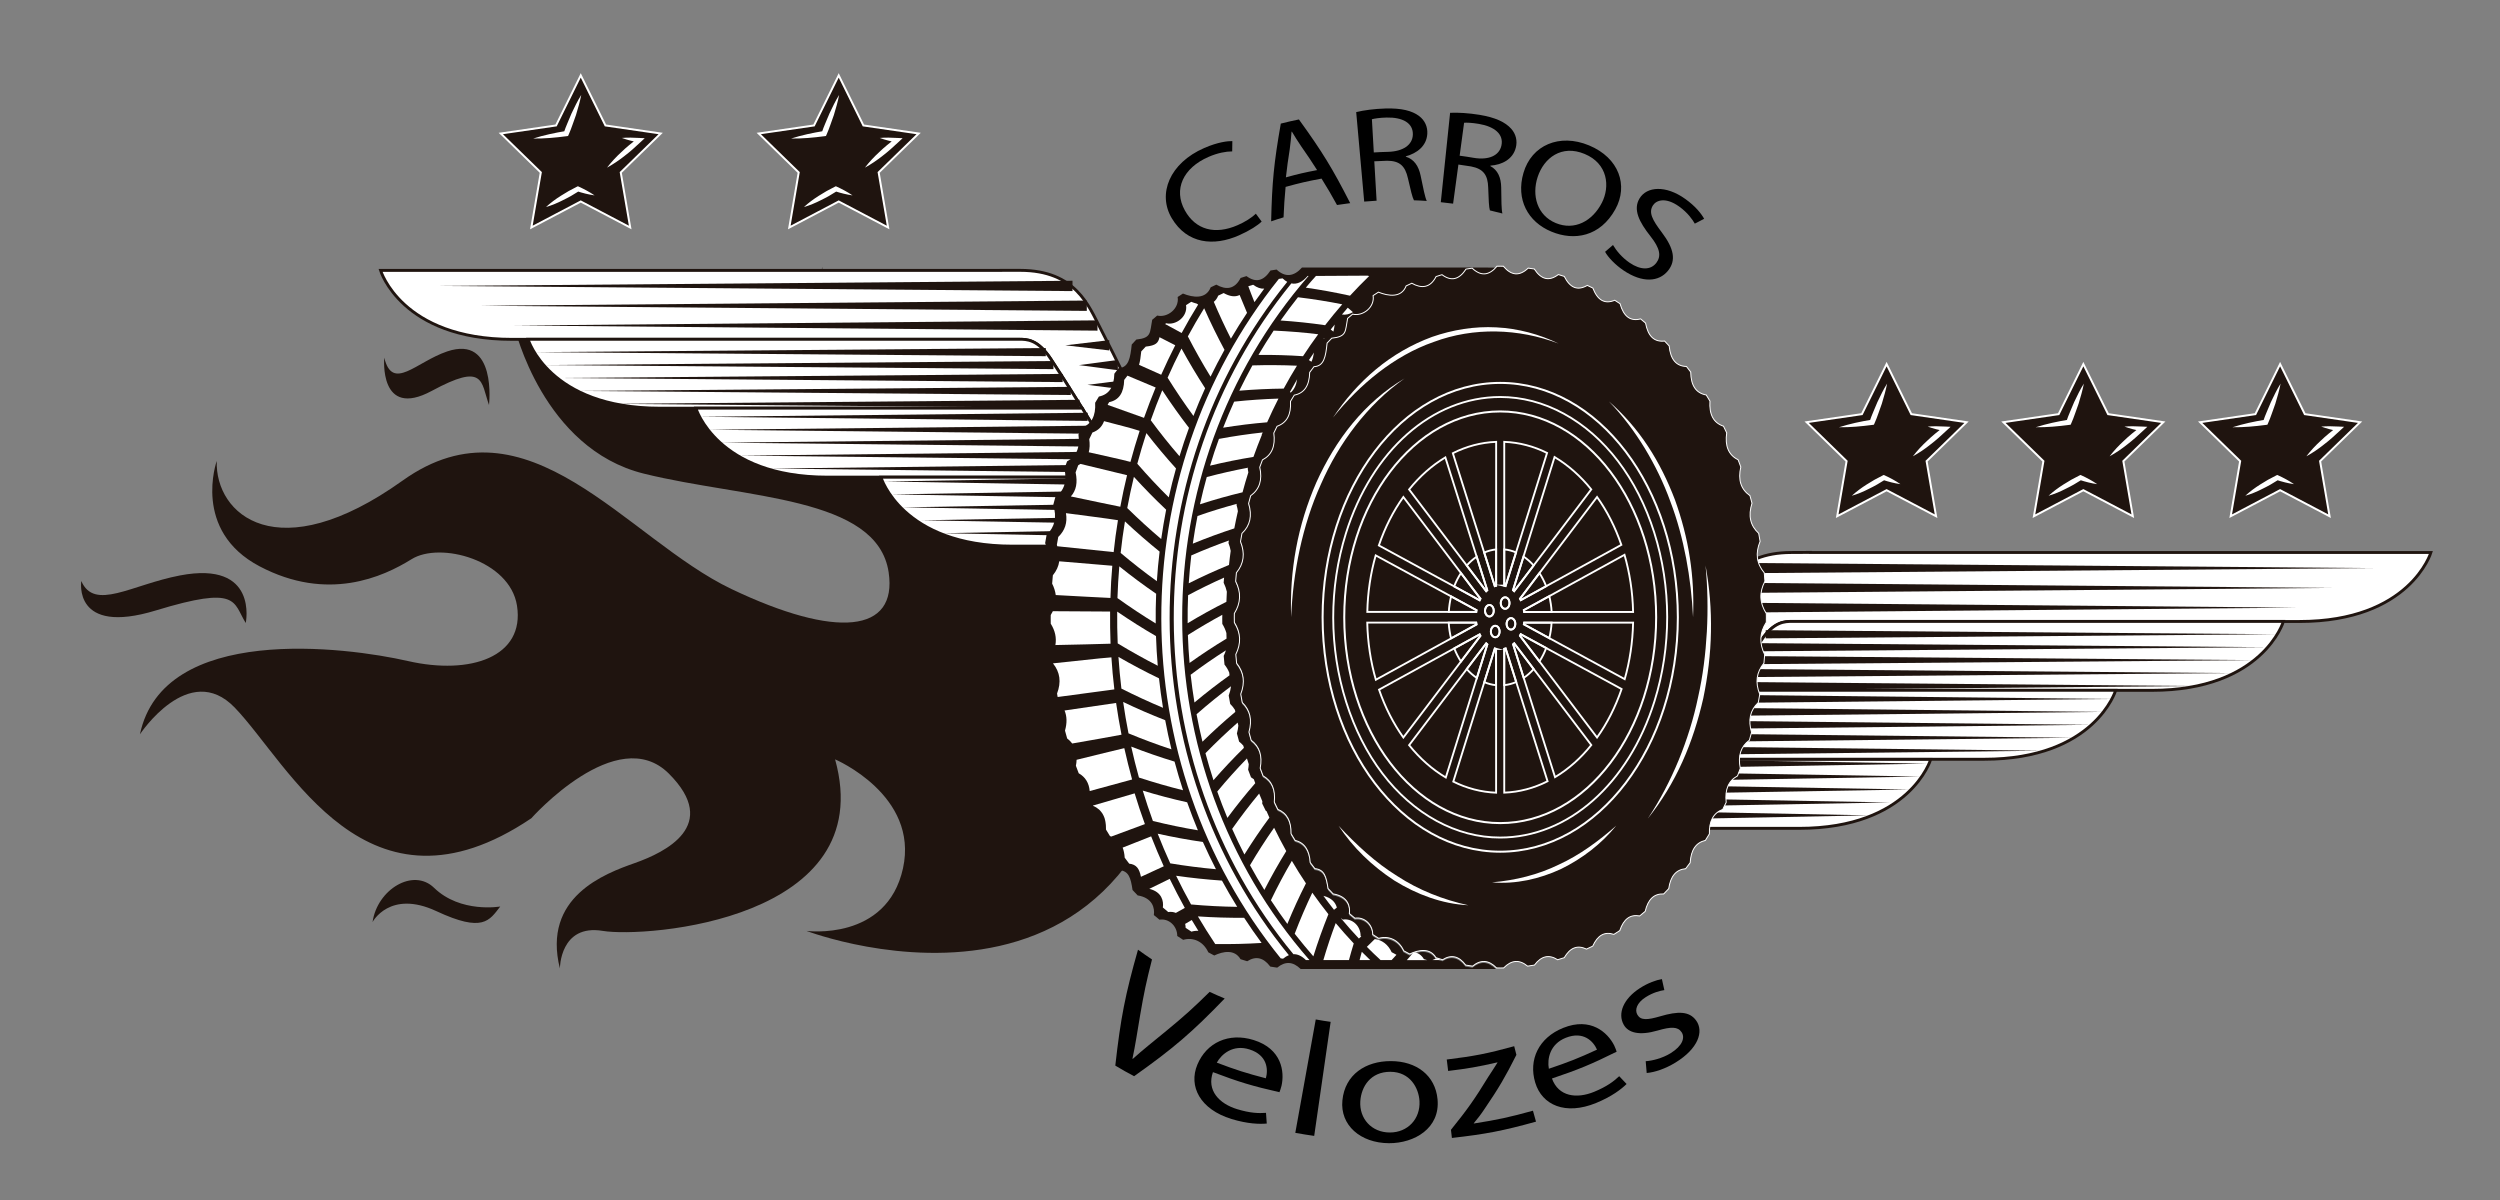 <?xml version="1.0" encoding="utf-8"?>
<!-- Generator: Adobe Illustrator 24.0.1, SVG Export Plug-In . SVG Version: 6.00 Build 0)  -->
<svg version="1.1" id="Camada_1" xmlns="http://www.w3.org/2000/svg" xmlns:xlink="http://www.w3.org/1999/xlink" x="0px" y="0px"
	 viewBox="0 0 500 240" style="enable-background:new 0 0 500 240;" xml:space="preserve">
<rect x="0" y="0" width="500" height="240" fill="#808080" stroke="none"/>
<style type="text/css">
	.st0{fill:#1F140F;}
	.st1{fill:#FFFFFF;stroke:#1F140F;stroke-width:0.584;stroke-miterlimit:10;}
	.st2{fill:none;}
	.st3{fill:#FFFFFF;}
	.st4{fill:#1F140F;stroke:#FFFFFF;stroke-width:0.197;stroke-miterlimit:10;}
	.st5{fill:none;stroke:#FFFFFF;stroke-width:0.38;stroke-miterlimit:10;}
	.st6{fill:none;stroke:#FFFFFF;stroke-width:0.404;stroke-miterlimit:10;}
	.st7{fill:#1F140F;stroke:#FFFFFF;stroke-width:0.399;stroke-miterlimit:10;}
</style>
<g>
	<g>
		<g>
			<g>
				<path class="st0" d="M184.87,62.69c-14.01,3.67-21.09-5.66-20.37-9.35c0,0-5.19,13.56,15.85,27.76
					c1.86,1.25,3.51,6.02-0.6,10.12c-4.11,4.11-11.78,0.42-16.25-4.59c-4.46-5-14.55-25.41-30.27-21.36
					c-15.73,4.05-21.63,7.33-30.32,0.18c0,0,5.62,24.28,25.87,29.28c20.25,5.01,46.68,4.48,48.95,19.73
					c1.8,12.14-10.48,13.34-31.45,3.34c-20.97-10.01-40.74-39.55-65.76-21.68c-25.02,17.87-37.53,6.79-37.17-3.93
					c0,0-5,13.94,8.58,21.08c13.58,7.15,24.66,2.14,30.38-1.43c5.72-3.57,19.66,0.18,21.09,9.29c1.61,10.24-9.29,13.94-21.8,11.08
					c-12.51-2.86-48.96-7.51-53.61,14.65c0,0,9.78-14.84,18.94-5.36c10.99,11.39,26.45,44.32,59.33,22.16c0,0,17.15-19.3,27.52-8.93
					c10.36,10.36-0.72,15.72-6.79,17.87c-6.07,2.14-18.58,6.79-15.01,21.09c0,0,0-8.94,8.58-7.51c8.58,1.43,55.4-2.14,46.46-34.31
					c0,0,16.8,7.15,13.58,21.8c-3.22,14.65-19.3,12.51-19.3,12.51s77.2,29.55,77.2-64.57C238.48,76.57,196.49,59.65,184.87,62.69z"
					/>
				<path class="st0" d="M76.85,71.54c0,0-1.12,12.36,9.5,6.64c10.61-5.73,9.79-1.91,11.45,2.82c0,0,1.66-14.11-8.38-10.71
					C83.21,72.4,78.51,78.34,76.85,71.54z"/>
				<path class="st0" d="M16.26,116.2c0,0-1.76,10.98,14.91,5.89c16.66-5.08,15.37-1.69,17.98,2.51c0,0,2.61-12.53-13.16-9.51
					C26.24,116.96,18.87,122.24,16.26,116.2z"/>
				<path class="st0" d="M74.51,184.41c0,0,3.43-6.54,12.77-2.18c9.34,4.36,10.59,1.87,12.77-0.93c0,0-7.94,1.4-13.24-3.74
					C82.66,173.52,75.45,177.87,74.51,184.41z"/>
			</g>
			<g>
				<g>
					<g>
						<path class="st1" d="M200.22,54.07v-0.01c0.99,0,3.84,0.01,3.84,0.01l0,0c11.08,0.02,13.68,7.1,16.03,11.62
							c5.65,10.82,21.22,43.53,21.22,43.53c-8.99,0-9.42-1.41-10.68-3.69c-4.94-8.93-15.02-25.48-20.45-33.7
							c-2.63-3.98-4.81-3.96-6.37-3.96c-0.39,0-0.76,0-1.11,0H102.42c-22.16,0-26.31-13.79-26.31-13.79H200.22z"/>
						<g>
							<g>
								<path class="st2" d="M103.86,53.23"/>
							</g>
							<g>
								<polygon class="st0" points="214.5,58.22 87.67,57.19 214.5,56.15 								"/>
							</g>
							<g>
								<polygon class="st0" points="217.36,62.18 95.97,61.15 217.36,60.11 								"/>
							</g>
							<g>
								<polygon class="st0" points="219.5,66.13 102.91,65.1 219.5,64.07 								"/>
							</g>
							<g>
								<polygon class="st0" points="221.85,70.09 213.07,69.06 221.85,68.03 								"/>
							</g>
							<g>
								<polygon class="st0" points="223.58,74.05 215.79,73.02 223.58,71.99 								"/>
							</g>
							<g>
								<polygon class="st0" points="225.62,78.01 217.5,76.97 225.62,75.94 								"/>
							</g>
							<g>
								<polygon class="st0" points="227.29,81.96 220.01,80.93 227.29,79.9 								"/>
							</g>
							<g>
								<polygon class="st0" points="229.6,85.92 222.6,84.89 229.6,83.86 								"/>
							</g>
							<g>
								<polygon class="st0" points="231.34,89.88 224.91,88.85 231.34,87.81 								"/>
							</g>
							<g>
								<polygon class="st0" points="233.38,93.84 227.33,92.8 233.38,91.77 								"/>
							</g>
							<g>
								<polygon class="st0" points="235.42,97.79 229.68,96.76 235.42,95.73 								"/>
							</g>
							<g>
								<polygon class="st0" points="237.16,101.75 231.92,100.72 237.16,99.69 								"/>
							</g>
							<g>
								<polygon class="st0" points="239.3,105.71 234.06,104.67 239.3,103.64 								"/>
							</g>
						</g>
					</g>
					<g>
						<g>
							<path class="st1" d="M203.8,67.85c1.56,0,3.74-0.02,6.37,3.96c1.72,2.61,3.92,6.06,6.26,9.83h-84.51
								c-22.17,0-26.31-13.79-26.31-13.79h97.62C203.42,67.85,203.61,67.85,203.8,67.85z"/>
							<path class="st1" d="M224.81,95.43h-59.33c-22.17,0-26.31-13.8-26.31-13.8h77.27C219.18,86.05,222.14,90.92,224.81,95.43z"/>
							<path class="st1" d="M230.63,105.51c0.97,1.75,1.46,2.98,5.66,3.47l0.13,0.24c-0.05,0-0.1,0.01-0.15,0.01h-33.78
								c-22.17,0-26.31-13.79-26.31-13.79h48.65C227.05,99.21,229.09,102.73,230.63,105.51z"/>
						</g>
						<g>
							<g>
								<polygon class="st0" points="209.16,71.24 106.99,70.43 209.16,69.61 								"/>
							</g>
							<g>
								<polygon class="st0" points="210.69,73.83 108.89,73.01 210.69,72.2 								"/>
							</g>
							<g>
								<polygon class="st0" points="212.53,76.42 111.48,75.6 212.53,74.78 								"/>
							</g>
							<g>
								<polygon class="st0" points="214.16,79 115.83,78.19 214.16,77.37 								"/>
							</g>
							<g>
								<polygon class="st0" points="215.9,81.59 122.77,80.77 215.9,79.96 								"/>
							</g>
							<g>
								<polygon class="st0" points="217.53,84.18 139.91,83.36 217.53,82.55 								"/>
							</g>
							<g>
								<polygon class="st0" points="218.96,86.76 141.68,85.95 218.96,85.13 								"/>
							</g>
							<g>
								<polygon class="st0" points="220.69,89.35 144.13,88.53 220.69,87.72 								"/>
							</g>
							<g>
								<polygon class="st0" points="222.33,91.94 147.8,91.12 222.33,90.31 								"/>
							</g>
							<g>
								<polygon class="st0" points="223.65,94.52 153.92,93.71 223.65,92.89 								"/>
							</g>
							<g>
								<polygon class="st0" points="225.39,97.11 176.92,96.3 225.39,95.48 								"/>
							</g>
							<g>
								<polygon class="st0" points="226.72,99.7 178.28,98.88 226.72,98.07 								"/>
							</g>
							<g>
								<polygon class="st0" points="228.24,102.28 180.46,101.47 228.24,100.65 								"/>
							</g>
							<g>
								<polygon class="st0" points="229.68,104.87 184.27,104.06 229.68,103.24 								"/>
							</g>
							<g>
								<polygon class="st0" points="231.1,107.46 188.48,106.64 231.1,105.83 								"/>
							</g>
						</g>
					</g>
				</g>
			</g>
			<g>
				<g>
					<g>
						<path class="st1" d="M362.08,110.5v-0.02c-0.98,0-3.84,0.02-3.84,0.02l0,0c-11.08,0.02-13.68,7.1-16.03,11.62
							c-5.65,10.82-21.22,43.53-21.22,43.53c8.99,0,9.42-1.4,10.68-3.69c4.94-8.93,15.02-25.48,20.45-33.7
							c2.63-3.98,4.81-3.96,6.37-3.96c0.39,0,0.76,0,1.11,0h100.27c22.17,0,26.31-13.8,26.31-13.8H362.08z"/>
						<g>
							<g>
								<path class="st2" d="M458.45,109.66"/>
							</g>
							<g>
								<polygon class="st0" points="347.8,112.58 474.64,113.62 347.8,114.65 								"/>
							</g>
							<g>
								<polygon class="st0" points="344.95,116.54 466.34,117.58 344.95,118.61 								"/>
							</g>
							<g>
								<polygon class="st0" points="342.81,120.5 459.4,121.53 342.81,122.56 								"/>
							</g>
							<g>
								<polygon class="st0" points="340.46,124.46 349.23,125.49 340.46,126.52 								"/>
							</g>
							<g>
								<polygon class="st0" points="338.72,128.41 346.51,129.45 338.72,130.48 								"/>
							</g>
							<g>
								<polygon class="st0" points="336.68,132.37 344.81,133.4 336.68,134.44 								"/>
							</g>
							<g>
								<polygon class="st0" points="335.02,136.33 342.3,137.36 335.02,138.39 								"/>
							</g>
							<g>
								<polygon class="st0" points="332.7,140.28 339.71,141.32 332.7,142.35 								"/>
							</g>
							<g>
								<polygon class="st0" points="330.97,144.24 337.4,145.27 330.97,146.31 								"/>
							</g>
							<g>
								<polygon class="st0" points="328.93,148.2 334.98,149.23 328.93,150.27 								"/>
							</g>
							<g>
								<polygon class="st0" points="326.89,152.16 332.63,153.19 326.89,154.22 								"/>
							</g>
							<g>
								<polygon class="st0" points="325.15,156.12 330.39,157.15 325.15,158.18 								"/>
							</g>
							<g>
								<polygon class="st0" points="323.01,160.07 328.25,161.1 323.01,162.14 								"/>
							</g>
						</g>
					</g>
					<g>
						<g>
							<path class="st1" d="M358.51,124.28c-1.56,0-3.74-0.02-6.37,3.96c-1.73,2.61-3.92,6.06-6.27,9.83h84.51
								c22.17,0,26.31-13.79,26.31-13.79h-97.62C358.89,124.28,358.7,124.28,358.51,124.28z"/>
							<path class="st1" d="M337.49,151.85h59.34c22.16,0,26.31-13.79,26.31-13.79h-77.27
								C343.13,142.48,340.17,147.35,337.49,151.85z"/>
							<path class="st1" d="M331.68,161.94c-0.97,1.75-1.45,2.98-5.66,3.47l-0.12,0.25c0.05,0,0.1,0.01,0.15,0.01h33.78
								c22.17,0,26.31-13.79,26.31-13.79h-48.65C335.25,155.64,333.22,159.16,331.68,161.94z"/>
						</g>
						<g>
							<g>
								<polygon class="st0" points="353.14,126.04 455.32,126.85 353.14,127.67 								"/>
							</g>
							<g>
								<polygon class="st0" points="351.61,128.63 453.41,129.44 351.61,130.26 								"/>
							</g>
							<g>
								<polygon class="st0" points="349.78,131.21 450.83,132.03 349.78,132.84 								"/>
							</g>
							<g>
								<polygon class="st0" points="348.14,133.8 446.48,134.62 348.14,135.43 								"/>
							</g>
							<g>
								<polygon class="st0" points="346.41,136.39 439.54,137.21 346.41,138.02 								"/>
							</g>
							<g>
								<polygon class="st0" points="344.78,138.97 422.39,139.79 344.78,140.6 								"/>
							</g>
							<g>
								<polygon class="st0" points="343.35,141.56 420.62,142.38 343.35,143.19 								"/>
							</g>
							<g>
								<polygon class="st0" points="341.62,144.15 418.18,144.96 341.62,145.78 								"/>
							</g>
							<g>
								<polygon class="st0" points="339.98,146.74 414.5,147.55 339.98,148.37 								"/>
							</g>
							<g>
								<polygon class="st0" points="338.66,149.32 408.38,150.14 338.66,150.95 								"/>
							</g>
							<g>
								<polygon class="st0" points="336.92,151.91 385.39,152.73 336.92,153.54 								"/>
							</g>
							<g>
								<polygon class="st0" points="335.59,154.5 384.03,155.31 335.59,156.13 								"/>
							</g>
							<g>
								<polygon class="st0" points="334.06,157.08 381.85,157.9 334.06,158.71 								"/>
							</g>
							<g>
								<polygon class="st0" points="332.63,159.67 378.04,160.49 332.63,161.3 								"/>
							</g>
							<g>
								<polygon class="st0" points="331.2,162.25 373.82,163.07 331.2,163.89 								"/>
							</g>
						</g>
					</g>
				</g>
			</g>
			<g>
				<g>
					<path class="st0" d="M281.17,57.46c0.37-0.18,0.75-0.36,1.13-0.53c1.93,1.09,3.68,0.97,4.86-1.34
						c0.39-0.13,0.78-0.25,1.18-0.37c1.85,1.37,3.41,1.01,4.8-1.12c0.41-0.07,0.81-0.13,1.22-0.19c1.74,1.65,3.36,1.52,4.97-0.38
						c0.22,0-1.92-0.01-1.7-0.01h0v-0.01h-37.24c-1.59,1.81-3.36,2.02-5.07,0.4c-0.41,0.06-0.82,0.12-1.22,0.19
						c-1.4,2.13-2.96,2.49-4.8,1.12c-0.4,0.12-0.79,0.24-1.18,0.37c-1.18,2.31-2.93,2.43-4.86,1.34c-0.38,0.17-0.75,0.35-1.12,0.53
						c-0.96,2.45-3.55,2.06-5.55,1.25c-0.36,0.23-0.71,0.46-1.06,0.69c0.38,2.33-2.06,4.21-4.09,3.71c-0.34,0.28-0.67,0.56-1,0.85
						c-0.51,2.63-0.1,3.62-3.17,3.95c-0.31,0.33-0.62,0.65-0.92,0.99c-0.29,2.67-0.59,4.62-2.63,4.72
						c-0.29,0.37-0.57,0.74-0.85,1.12c-0.07,2.68-1.07,4.16-3.09,4.57c-0.25,0.41-0.5,0.82-0.75,1.24c0.15,2.66-0.73,4.29-2.69,4.99
						c-0.22,0.45-0.44,0.9-0.65,1.36c0.35,2.62-0.39,4.37-2.27,5.37c-0.18,0.48-0.36,0.97-0.54,1.46c0.56,2.56-0.04,4.41-1.82,5.7
						c-0.14,0.51-0.28,1.03-0.41,1.55c0.76,2.47,0.32,4.42-1.33,5.99c-0.1,0.54-0.2,1.09-0.29,1.64c0.95,2.36,0.68,4.39-0.82,6.23
						c-0.06,0.57-0.11,1.14-0.15,1.71c1.13,2.23,1.04,4.33-0.27,6.43c0,0.24-0.01,0.49-0.01,0.73c0,0.36,0.01,0.71,0.01,1.07
						c1.3,2.08,1.39,4.16,0.29,6.41c0.05,0.58,0.1,1.16,0.16,1.74c1.46,1.82,1.73,3.83,0.83,6.18c0.1,0.56,0.2,1.13,0.3,1.68
						c1.59,1.55,2.02,3.48,1.34,5.92c0.14,0.54,0.29,1.08,0.44,1.62c1.69,1.28,2.28,3.11,1.81,5.61c0.18,0.51,0.38,1.02,0.57,1.53
						c1.77,1.02,2.5,2.73,2.24,5.25c0.23,0.48,0.46,0.97,0.7,1.45c1.83,0.75,2.69,2.33,2.64,4.86c0.27,0.45,0.54,0.89,0.81,1.33
						c1.87,0.47,2.86,1.92,3.02,4.43c0.31,0.41,0.61,0.82,0.93,1.22c1.89,0.21,2.27,1.52,2.64,3.99c0.34,0.37,0.68,0.73,1.02,1.08
						c3.03,0.5,3.44,2.57,3.24,3.93c0.37,0.32,0.74,0.63,1.12,0.93c1.88-0.32,3.57,1.28,3.56,3.26c0.39,0.26,0.8,0.52,1.19,0.77
						c1.99-0.59,4.03,0.32,5.02,2.49c0.42,0.2,0.77,0.45,1.19,0.64c1.8-0.85,4.07-1.27,5.26,0.74c0.44,0.14,0.88,0.28,1.33,0.41
						c1.74-1.1,3.25-0.75,4.62,1.07c0.46,0.08,0.91,0.15,1.38,0.21c1.63-1.33,3.16-1.23,4.69,0.27h39.04
						c-1.53-1.51-3.06-1.6-4.69-0.27c-0.46-0.06-0.92-0.13-1.38-0.21c-1.37-1.82-2.88-2.17-4.62-1.07
						c-0.44-0.13-0.89-0.26-1.33-0.41c-1.18-2.01-3.45-1.59-5.25-0.74c-0.42-0.19-0.77-0.44-1.19-0.64
						c-0.99-2.16-3.03-3.07-5.01-2.49c-0.4-0.25-0.8-0.5-1.19-0.77c0.02-1.98-1.68-3.58-3.56-3.26c-0.37-0.31-0.75-0.62-1.11-0.93
						c0.2-1.36-0.22-3.42-3.24-3.93c-0.34-0.36-0.69-0.72-1.02-1.08c-0.37-2.47-0.75-3.78-2.64-3.99c-0.31-0.4-0.62-0.81-0.93-1.22
						c-0.16-2.51-1.15-3.96-3.02-4.43c-0.27-0.44-0.55-0.89-0.81-1.33c0.05-2.53-0.81-4.12-2.64-4.86c-0.24-0.48-0.47-0.96-0.7-1.45
						c0.26-2.52-0.47-4.24-2.24-5.25c-0.2-0.5-0.39-1.02-0.57-1.53c0.47-2.5-0.11-4.32-1.81-5.61c-0.15-0.53-0.3-1.07-0.44-1.62
						c0.68-2.44,0.25-4.36-1.33-5.92c-0.11-0.56-0.21-1.12-0.3-1.68c0.9-2.35,0.62-4.37-0.83-6.18c-0.05-0.58-0.11-1.16-0.15-1.74
						c1.1-2.25,1.01-4.33-0.29-6.41c-0.01-0.36-0.01-0.71-0.01-1.07c0-0.24,0.01-0.48,0.01-0.73c1.31-2.1,1.4-4.2,0.27-6.43
						c0.04-0.57,0.09-1.14,0.15-1.71c1.49-1.84,1.76-3.88,0.82-6.23c0.09-0.55,0.19-1.1,0.29-1.64c1.65-1.58,2.08-3.53,1.33-5.99
						c0.13-0.52,0.27-1.03,0.41-1.55c1.78-1.29,2.38-3.15,1.82-5.7c0.17-0.49,0.35-0.98,0.54-1.46c1.88-1,2.62-2.74,2.27-5.37
						c0.22-0.46,0.43-0.91,0.65-1.36c1.96-0.7,2.84-2.32,2.69-4.99c0.25-0.42,0.5-0.83,0.75-1.24c2.01-0.4,3.02-1.89,3.09-4.57
						c0.28-0.38,0.56-0.75,0.85-1.12c2.05-0.1,2.35-2.05,2.63-4.72c0.31-0.34,0.62-0.66,0.92-0.99c3.07-0.33,2.66-1.33,3.17-3.95
						c0.33-0.29,0.67-0.57,1-0.85c2.03,0.5,4.47-1.38,4.1-3.71c0.35-0.24,0.71-0.47,1.06-0.69
						C277.62,59.52,280.22,59.92,281.17,57.46z"/>
					<g>
						<g>
							<path class="st3" d="M238.35,184c-0.44,0.26-0.88,0.52-1.32,0.78c0.06,0.26,0.1,0.53,0.1,0.8c0.38,0.26,0.77,0.51,1.16,0.75
								c0.47-0.14,0.93-0.19,1.38-0.16C239.23,185.45,238.78,184.73,238.35,184z"/>
							<path class="st3" d="M252.32,188.59c-3.06,0.19-6.15,0.26-9.27,0.22c-1.21-1.81-2.37-3.66-3.47-5.53
								c3.11,0.21,6.19,0.3,9.25,0.28C249.94,185.26,251.1,186.94,252.32,188.59z"/>
						</g>
						<g>
							<g>
								<path class="st3" d="M268.39,62.91c0.75,0.11,1.53-0.08,2.19-0.48c-0.34-0.3-0.69-0.6-1.03-0.89
									C269.15,61.99,268.77,62.45,268.39,62.91z"/>
								<path class="st3" d="M266.68,66.32c0.11-0.39,0.18-0.85,0.26-1.41c-0.26,0.33-0.54,0.66-0.8,1
									C266.32,66.04,266.5,66.18,266.68,66.32z"/>
							</g>
							<path class="st3" d="M256.12,64.1c3,0.2,5.97,0.51,8.9,0.94c1.1-1.42,2.24-2.81,3.43-4.18c-2.91-0.58-5.86-1.05-8.86-1.41
								C258.39,60.97,257.23,62.52,256.12,64.1z"/>
						</g>
						<g>
							<g>
								<path class="st3" d="M262.29,72.35c0.24-0.5,0.4-1.12,0.51-1.84c-0.34,0.5-0.69,1-1.02,1.51
									C261.96,72.13,262.13,72.24,262.29,72.35z"/>
								<path class="st3" d="M264.71,67.81c0.06-0.01,0.13-0.02,0.19-0.04c-0.04-0.03-0.07-0.05-0.11-0.08
									C264.76,67.73,264.74,67.77,264.71,67.81z"/>
							</g>
							<path class="st3" d="M251.69,70.98c3-0.02,5.97,0.06,8.91,0.26c0.97-1.49,1.98-2.95,3.04-4.39c-2.93-0.36-5.91-0.6-8.91-0.73
								C253.67,67.72,252.66,69.34,251.69,70.98z"/>
						</g>
						<g>
							<path class="st3" d="M242.11,75.33c-1.6-2.59-3.11-5.28-4.54-8.05c1.03-1.9,2.12-3.78,3.26-5.63
								c1.26,2.85,2.62,5.63,4.07,8.32C243.92,71.73,242.99,73.53,242.11,75.33z"/>
							<g>
								<path class="st3" d="M259.43,75.85c-0.49,0.85-0.98,1.7-1.45,2.56c0.06,0.03,0.11,0.06,0.17,0.1
									C258.83,77.91,259.26,77.03,259.43,75.85z"/>
								<path class="st3" d="M247.86,78.14c2.98-0.25,5.94-0.39,8.88-0.42c0.84-1.55,1.73-3.08,2.65-4.58
									c-2.94-0.13-5.91-0.15-8.91-0.06C249.56,74.75,248.69,76.44,247.86,78.14z"/>
							</g>
						</g>
						<g>
							<g>
								<path class="st3" d="M231.9,67.44c-0.24,1.13-0.7,1.66-2.75,1.88c-0.3,0.32-0.61,0.64-0.9,0.96
									c-0.11,1.03-0.22,1.95-0.44,2.69c1.48,0.66,2.95,1.32,4.43,1.98c0.88-1.99,1.82-3.95,2.81-5.9
									C233.99,68.52,232.94,67.98,231.9,67.44z"/>
								<path class="st3" d="M238.69,83.19c-1.8-2.46-3.53-5.01-5.17-7.65c0.87-1.96,1.79-3.91,2.78-5.83
									c1.49,2.73,3.07,5.38,4.73,7.94C240.2,79.47,239.41,81.32,238.69,83.19z"/>
							</g>
							<g>
								<path class="st3" d="M244.63,85.54c2.95-0.48,5.88-0.84,8.8-1.08c0.71-1.6,1.46-3.18,2.26-4.74
									c-2.93,0.09-5.89,0.29-8.86,0.61C246.05,82.04,245.32,83.78,244.63,85.54z"/>
							</g>
						</g>
						<g>
							<g>
								<path class="st3" d="M231.13,77.5c-1.88-0.79-3.76-1.58-5.64-2.37c-0.22,0.28-0.43,0.56-0.65,0.85
									c-0.07,2.61-1.05,4.05-3.01,4.45c-0.08,0.13-0.16,0.26-0.24,0.4c-0.02,0.05-0.04,0.1-0.05,0.15
									c2.42,0.86,4.84,1.73,7.26,2.59C229.53,81.52,230.3,79.5,231.13,77.5z"/>
								<path class="st3" d="M236.33,66.6c1.04-1.92,2.14-3.82,3.3-5.69c-0.1-0.06-0.2-0.13-0.3-0.19c-0.37-0.1-0.74-0.22-1.08-0.36
									c-0.35,0.22-0.7,0.44-1.04,0.67c0.37,2.28-2.01,4.1-3.99,3.62c-0.06,0.05-0.12,0.1-0.19,0.16
									C234.13,65.4,235.23,66,236.33,66.6z"/>
								<g>
									<path class="st3" d="M250.63,56.95c-0.32,0.09-0.65,0.2-0.97,0.3c0.4,1.07,0.8,2.13,1.23,3.18c0.64-0.91,1.29-1.8,1.96-2.7
										C252.16,57.79,251.42,57.53,250.63,56.95z"/>
								</g>
								<path class="st3" d="M246.18,67.73c1.02-1.74,2.1-3.47,3.23-5.16c-0.51-1.18-1-2.37-1.48-3.57
									c-0.94,0.47-2.03,0.27-3.2-0.39c-0.37,0.17-0.73,0.34-1.09,0.52c-0.22,0.56-0.52,0.95-0.88,1.24
									C243.83,62.89,244.97,65.34,246.18,67.73z"/>
								<path class="st3" d="M261.16,57.53c2.99,0.43,5.94,0.97,8.84,1.61c1.23-1.34,2.51-2.65,3.83-3.93
									c-0.11-0.03-0.21-0.05-0.31-0.08c-4.39,0.02-8.24,0.04-10.33,0.06C262.49,55.95,261.82,56.74,261.16,57.53z"/>
								<path class="st3" d="M235.9,91.25c-1.99-2.3-3.91-4.7-5.75-7.2c0.71-2.02,1.48-4.02,2.3-6c1.71,2.6,3.49,5.11,5.35,7.52
									C237.11,87.44,236.48,89.34,235.9,91.25z"/>
							</g>
							<path class="st3" d="M243.79,87.78c-0.65,1.77-1.24,3.55-1.78,5.35c2.9-0.7,5.79-1.28,8.68-1.75
								c0.52-1.47,1.08-2.92,1.67-4.37c-0.01-0.04-0.01-0.07-0.01-0.11c0.07-0.14,0.13-0.27,0.2-0.41
								C249.64,86.81,246.71,87.23,243.79,87.78z"/>
						</g>
						<g>
							<g>
								<path class="st3" d="M226.09,92.38c0.56-2.08,1.17-4.15,1.84-6.21c-1.68-0.56-4.64-1.28-7.12-1.94
									c-0.4,1.1-1.16,1.86-2.33,2.28c-0.21,0.44-0.43,0.88-0.63,1.32c0.14,1.01,0.1,1.87-0.1,2.62
									C220.43,91.08,224.12,91.84,226.09,92.38z"/>
								<path class="st3" d="M233.75,99.47c-2.16-2.14-4.26-4.38-6.29-6.72c0.55-2.06,1.16-4.1,1.82-6.13
									c1.9,2.45,3.88,4.81,5.92,7.07C234.66,95.6,234.18,97.53,233.75,99.47z"/>
							</g>
							<path class="st3" d="M249.67,94.48c-0.04-0.25-0.07-0.5-0.13-0.76c0.02-0.06,0.05-0.12,0.07-0.18
								c-2.75,0.52-5.51,1.14-8.26,1.87c-0.5,1.8-0.96,3.62-1.36,5.45c2.83-0.92,5.67-1.72,8.52-2.4
								C248.86,97.13,249.25,95.8,249.67,94.48z"/>
						</g>
						<g>
							<g>
								<path class="st3" d="M224.06,101.35c0.39-2.12,0.84-4.22,1.35-6.31c-1.84-0.45-6.17-1.49-9.32-2.26
									c-0.14,0.1-0.29,0.2-0.45,0.28c-0.18,0.47-0.35,0.95-0.52,1.42c0.44,2.04,0.12,3.61-0.95,4.81
									C217.36,99.95,222.1,100.97,224.06,101.35z"/>
								<path class="st3" d="M232.24,107.81c-2.31-1.96-4.58-4.03-6.79-6.2c0.39-2.09,0.83-4.17,1.33-6.24
									c2.09,2.29,4.24,4.49,6.45,6.57C232.85,103.89,232.52,105.85,232.24,107.81z"/>
							</g>
							<g>
								<path class="st3" d="M239.5,103.2c-0.36,1.83-0.67,3.68-0.94,5.53c2.76-1.13,5.52-2.15,8.3-3.05
									c0.22-1.15,0.46-2.29,0.72-3.44c-0.06-0.41-0.14-0.83-0.28-1.26c0.02-0.07,0.04-0.14,0.06-0.21
									C244.74,101.48,242.11,102.28,239.5,103.2z"/>
							</g>
						</g>
						<g>
							<g>
								<path class="st3" d="M223.59,104.04c-1.98-0.33-7.07-0.96-10.4-1.41c0.32,1.9-0.19,3.46-1.54,4.76
									c-0.1,0.53-0.19,1.06-0.28,1.59c0.04,0.1,0.06,0.18,0.09,0.27c3.27,0.35,9.1,0.93,11.27,1.17
									C222.95,108.29,223.24,106.16,223.59,104.04z"/>
								<path class="st3" d="M231.37,116.24c-2.46-1.77-4.88-3.66-7.24-5.65c0.23-2.11,0.51-4.22,0.86-6.31
									c2.25,2.12,4.57,4.13,6.93,6.04C231.68,112.28,231.5,114.26,231.37,116.24z"/>
							</g>
							<g>
								<path class="st3" d="M246.14,110.18c-0.09-0.51-0.23-1.03-0.45-1.58c0.03-0.17,0.06-0.34,0.09-0.5
									c-2.52,0.9-5.03,1.89-7.52,2.98c-0.22,1.86-0.39,3.71-0.51,5.58c2.66-1.34,5.35-2.56,8.05-3.67
									C245.89,112.05,246.01,111.12,246.14,110.18z"/>
							</g>
						</g>
						<g>
							<g>
								<path class="st3" d="M222.46,113.15c-2.03-0.18-7.27-0.61-10.61-0.89c-0.14,0.99-0.56,1.92-1.28,2.8
									c-0.05,0.56-0.1,1.11-0.14,1.67c0.39,0.77,0.62,1.53,0.72,2.28c3.33,0.17,8.84,0.5,10.94,0.58
									C222.15,117.43,222.27,115.28,222.46,113.15z"/>
								<path class="st3" d="M231.14,124.69c-2.59-1.58-5.14-3.27-7.65-5.07c0.07-2.12,0.19-4.24,0.37-6.35
									c2.41,1.94,4.87,3.77,7.37,5.48C231.15,120.73,231.12,122.71,231.14,124.69z"/>
							</g>
							<g>
								<path class="st3" d="M245.37,118.34c-0.13-0.59-0.34-1.18-0.64-1.79c0.03-0.34,0.06-0.69,0.09-1.03
									c-2.42,1.08-4.82,2.25-7.2,3.52c-0.08,1.86-0.11,3.73-0.09,5.6c2.55-1.54,5.14-2.97,7.75-4.28
									C245.3,119.67,245.33,119.01,245.37,118.34z"/>
							</g>
						</g>
						<g>
							<g>
								<path class="st3" d="M222.02,122.31c-2.12-0.02-8.01-0.04-11.45-0.07c-0.12,0.25-0.26,0.5-0.42,0.76
									c0,0.23-0.01,0.47-0.01,0.7c0,0.35,0,0.69,0.01,1.04c0.88,1.4,1.18,2.81,0.93,4.27c3.47-0.09,9-0.18,11.03-0.27
									C222.03,126.6,222,124.45,222.02,122.31z"/>
								<path class="st3" d="M231.55,133.15c-2.7-1.38-5.37-2.87-8.01-4.47c-0.09-2.12-0.12-4.24-0.1-6.36
									c2.55,1.75,5.14,3.38,7.76,4.9C231.26,129.2,231.38,131.17,231.55,133.15z"/>
							</g>
							<g>
								<path class="st3" d="M244.48,122.95c-2.32,1.26-4.62,2.61-6.9,4.05c0.06,1.86,0.17,3.73,0.33,5.59
									c2.43-1.73,4.9-3.36,7.4-4.87c-0.02-0.37-0.02-0.74-0.03-1.11c-0.18-0.62-0.44-1.22-0.82-1.83
									c-0.01-0.36-0.01-0.71-0.01-1.07c0-0.24,0-0.48,0.01-0.73C244.47,122.97,244.47,122.96,244.48,122.95z"/>
							</g>
						</g>
						<g>
							<g>
								<path class="st3" d="M222.28,131.47c-2.17,0.14-8.3,0.88-11.68,1.2c0,0,0,0.01,0,0.01c1.42,1.77,1.68,3.74,0.81,6.03
									c0.04,0.23,0.08,0.46,0.12,0.69c3.43-0.45,9.25-1.26,11.34-1.52C222.61,135.75,222.42,133.61,222.28,131.47z"/>
								<path class="st3" d="M232.6,141.56c-2.79-1.17-5.57-2.45-8.32-3.84c-0.25-2.11-0.45-4.23-0.59-6.34
									c2.67,1.54,5.38,2.97,8.11,4.29C232.01,137.63,232.28,139.6,232.6,141.56z"/>
							</g>
							<g>
								<path class="st3" d="M245.85,134.53c-0.22-0.56-0.53-1.09-0.95-1.61c-0.05-0.58-0.11-1.16-0.16-1.74
									c0.19-0.38,0.32-0.75,0.44-1.11c-2.39,1.52-4.74,3.15-7.05,4.88c0.2,1.85,0.46,3.71,0.76,5.55
									c2.29-1.92,4.63-3.73,7.01-5.43C245.89,134.89,245.87,134.71,245.85,134.53z"/>
							</g>
						</g>
						<g>
							<g>
								<path class="st3" d="M223.22,140.59c-1.97,0.29-6.96,1.02-10.31,1.51c0.49,1.16,0.52,2.49,0.09,4.02
									c0.14,0.53,0.28,1.05,0.43,1.57c0.4,0.3,0.74,0.64,1.01,1.01c3.31-0.59,7.99-1.38,9.86-1.76
									C223.89,144.84,223.53,142.72,223.22,140.59z"/>
								<path class="st3" d="M234.29,149.87c-2.87-0.95-5.74-2.01-8.59-3.2c-0.41-2.09-0.77-4.18-1.07-6.28
									c2.79,1.34,5.59,2.55,8.41,3.65C233.4,145.99,233.82,147.94,234.29,149.87z"/>
							</g>
							<g>
								<path class="st3" d="M247,142c-0.25-0.43-0.57-0.83-0.96-1.21c-0.1-0.56-0.21-1.12-0.3-1.68c0.24-0.63,0.39-1.24,0.46-1.82
									c0-0.01,0-0.02-0.01-0.03c-2.34,1.76-4.64,3.62-6.88,5.59c0.34,1.84,0.74,3.67,1.18,5.49c2.13-2.09,4.33-4.08,6.57-5.96
									C247.04,142.25,247.02,142.12,247,142z"/>
							</g>
						</g>
						<g>
							<g>
								<path class="st3" d="M224.86,149.63c-1.58,0.36-5.92,1.44-9.54,2.33c-0.02,0.38-0.05,0.78-0.14,1.2
									c0.18,0.5,0.37,1,0.56,1.49c1.33,0.76,2.06,1.94,2.2,3.56c3.36-0.91,7.06-1.91,8.48-2.31
									C225.85,153.82,225.33,151.73,224.86,149.63z"/>
								<path class="st3" d="M236.61,158.05c-2.94-0.73-5.88-1.58-8.82-2.54c-0.57-2.05-1.09-4.12-1.55-6.19
									c2.88,1.12,5.77,2.12,8.67,3C235.43,154.24,235.99,156.16,236.61,158.05z"/>
							</g>
							<g>
								<path class="st3" d="M247.82,148.32c-0.15-0.53-0.3-1.07-0.44-1.62c0.15-0.55,0.24-1.07,0.29-1.57
									c-0.05-0.2-0.1-0.41-0.14-0.61c-2.2,1.94-4.35,3.98-6.44,6.12c0.49,1.81,1.02,3.61,1.6,5.4c1.97-2.26,4-4.41,6.09-6.47
									c-0.04-0.14-0.07-0.29-0.11-0.43C248.42,148.84,248.14,148.57,247.82,148.32z"/>
							</g>
						</g>
						<g>
							<g>
								<path class="st3" d="M228.98,164.82c-0.74-2.03-1.43-4.09-2.05-6.15c-2.14,0.66-5.81,1.68-8.34,2.44
									c0.01,0.02,0.02,0.05,0.04,0.07c0.47,0.19,0.86,0.44,1.2,0.74c0.04,0.02,0.07,0.05,0.08,0.08c0.2,0.2,0.38,0.42,0.54,0.66
									c0.02,0.03,0.04,0.06,0.06,0.09c0.06,0.11,0.12,0.22,0.18,0.34c0.03,0.07,0.06,0.13,0.09,0.2c0.05,0.11,0.09,0.21,0.13,0.32
									c0.05,0.18,0.1,0.36,0.14,0.55c0.02,0.09,0.03,0.18,0.05,0.27c0.03,0.15,0.05,0.3,0.06,0.46c0.01,0.09,0.02,0.17,0.02,0.26
									c0.02,0.25,0.03,0.5,0.02,0.76c0,0.01,0,0.02,0.01,0.02c0.26,0.44,0.52,0.86,0.79,1.29c0.09,0.03,0.17,0.06,0.26,0.09
									C224.49,166.48,226.74,165.65,228.98,164.82z"/>
								<path class="st3" d="M239.58,166.06c-2.99-0.5-6-1.13-9-1.86c-0.73-2.01-1.41-4.04-2.03-6.08c2.96,0.9,5.91,1.68,8.88,2.34
									C238.1,162.34,238.81,164.21,239.58,166.06z"/>
							</g>
							<g>
								<path class="st3" d="M249.62,153.93c0.07-0.39,0.11-0.75,0.13-1.1c-0.12-0.38-0.25-0.75-0.36-1.14
									c-2.04,2.11-4.03,4.31-5.94,6.62c0.63,1.77,1.3,3.53,2.03,5.27c1.78-2.41,3.64-4.72,5.57-6.94
									c-0.1-0.26-0.18-0.53-0.28-0.79c-0.18-0.14-0.37-0.27-0.57-0.39C250,154.95,249.81,154.44,249.62,153.93z"/>
							</g>
						</g>
						<g>
							<g>
								<path class="st3" d="M230.23,167.27c-1.9,0.75-3.8,1.5-5.7,2.25c0.22,0.57,0.36,1.24,0.41,2.02c0.3,0.4,0.6,0.8,0.9,1.19
									c1.49,0.17,2.02,1.03,2.35,2.63c1.52-0.7,3.04-1.4,4.56-2.1C231.86,171.28,231.01,169.28,230.23,167.27z"/>
								<path class="st3" d="M243.19,173.84c-3.03-0.27-6.08-0.66-9.14-1.17c-0.89-1.95-1.73-3.93-2.51-5.93
									c3.02,0.67,6.04,1.22,9.04,1.66C241.4,170.23,242.27,172.05,243.19,173.84z"/>
							</g>
							<g>
								<path class="st3" d="M252.44,160.71c0.02-0.15,0.02-0.29,0.03-0.44c-0.21-0.52-0.43-1.04-0.64-1.56
									c-1.87,2.26-3.68,4.62-5.4,7.07c0.77,1.73,1.58,3.44,2.45,5.12c1.59-2.55,3.25-5.01,5-7.37c-0.2-0.43-0.38-0.87-0.57-1.3
									c-0.05-0.02-0.1-0.06-0.16-0.08C252.9,161.68,252.67,161.19,252.44,160.71z"/>
							</g>
						</g>
						<g>
							<g>
								<path class="st3" d="M233.94,175.77c-1.36,0.67-2.72,1.33-4.08,2c2.54,0.61,2.89,2.48,2.71,3.73
									c0.36,0.31,0.72,0.61,1.08,0.91c0.54-0.09,1.05-0.02,1.52,0.17c0.59-0.33,1.19-0.67,1.79-1
									C235.9,179.66,234.9,177.73,233.94,175.77z"/>
								<path class="st3" d="M247.44,181.37c-3.05-0.04-6.13-0.2-9.23-0.48c-1.05-1.89-2.05-3.8-2.99-5.74
									c3.07,0.44,6.13,0.76,9.17,0.97C245.35,177.89,246.37,179.64,247.44,181.37z"/>
							</g>
							<g>
								<path class="st3" d="M252.87,177.99c1.37-2.67,2.83-5.26,4.38-7.77c-0.85-1.54-1.67-3.1-2.43-4.67
									c-1.69,2.41-3.3,4.91-4.82,7.5C250.91,174.72,251.87,176.37,252.87,177.99z"/>
							</g>
						</g>
						<g>
							<g>
								<path class="st3" d="M267.37,181.51c-0.26-0.97-1-1.93-2.69-2.34c0.69,0.94,1.39,1.87,2.12,2.79
									C267,181.81,267.18,181.66,267.37,181.51z"/>
								<path class="st3" d="M262.67,191.27c0.9-2.88,1.91-5.69,3.01-8.43c-1.12-1.41-2.19-2.84-3.22-4.3
									c-1.27,2.66-2.45,5.4-3.52,8.21C260.15,188.29,261.39,189.79,262.67,191.27z"/>
							</g>
						</g>
						<path class="st3" d="M272.26,187.27c-0.04-0.03-0.09-0.06-0.14-0.09c0.02-1.98-1.68-3.58-3.56-3.26
							c-0.1-0.08-0.2-0.17-0.3-0.25c-0.01,0.01-0.02,0.02-0.04,0.03c1.14,1.36,2.33,2.7,3.56,4.01
							C271.94,187.57,272.1,187.42,272.26,187.27z"/>
						<g>
							<g>
								<path class="st3" d="M272.36,190.36c-0.15,0.55-0.3,1.1-0.44,1.65h2.12C273.48,191.47,272.91,190.92,272.36,190.36z"/>
							</g>
							<path class="st3" d="M278.33,192.01c0.32-0.35,0.64-0.7,0.96-1.05c-0.32-0.17-0.62-0.36-0.96-0.52
								c-0.71-1.56-1.97-2.46-3.37-2.63c-0.53,0.52-1.06,1.04-1.59,1.56c0.89,0.9,1.81,1.78,2.74,2.64H278.33z"/>
							<path class="st3" d="M270.75,188.69c-1.25-1.33-2.45-2.69-3.61-4.07c-0.91,2.41-1.73,4.88-2.47,7.4h5.12
								C270.09,190.9,270.41,189.78,270.75,188.69z"/>
							<path class="st3" d="M257.45,56.37c-0.32-0.17-0.63-0.4-0.94-0.7c-0.25,0.04-0.49,0.07-0.74,0.11
								c-31.47,39.3-31.34,96.72,0.37,135.89c0.16,0.02,0.31,0.05,0.47,0.07c0.39-0.32,0.78-0.56,1.16-0.71
								C226.08,152.32,225.98,95.22,257.45,56.37z"/>
							<path class="st3" d="M258.27,56.68c-31.49,38.66-31.36,95.67,0.41,134.16c0.84-0.04,1.67,0.36,2.5,1.17h0.71
								c-33.88-38.73-33.94-98.03-0.17-136.83c-0.11,0-0.18,0-0.19,0C260.5,56.4,259.39,56.92,258.27,56.68z"/>
						</g>
						<g>
							<path class="st3" d="M284.78,191.82c-0.51-0.87-1.23-1.28-2.03-1.4c-0.46,0.53-0.92,1.06-1.38,1.6h4.05
								C285.2,191.95,284.99,191.89,284.78,191.82z"/>
							<path class="st3" d="M287.57,191.64c-0.35,0.06-0.72,0.18-1.09,0.37h1.57C287.88,191.89,287.73,191.76,287.57,191.64z"/>
						</g>
						<path class="st3" d="M257.47,184.79c1.14-2.78,2.38-5.5,3.72-8.12c-0.99-1.48-1.93-2.98-2.82-4.5
							c-1.49,2.54-2.89,5.17-4.19,7.88C255.23,181.66,256.33,183.24,257.47,184.79z"/>
					</g>
				</g>
				<g>
					<g>
						<path class="st4" d="M353.26,124.46c0-0.35,0.01-0.69,0.01-1.05c0-0.23-0.01-0.47-0.01-0.7c-1.35-2.12-1.44-4.23-0.27-6.48
							c-0.04-0.56-0.09-1.11-0.14-1.67c-1.54-1.85-1.81-3.89-0.83-6.28c-0.09-0.54-0.18-1.07-0.28-1.61
							c-1.7-1.57-2.13-3.53-1.34-6.03c-0.13-0.5-0.27-1.01-0.41-1.51c-1.82-1.29-2.42-3.15-1.83-5.74
							c-0.17-0.48-0.35-0.95-0.53-1.42c-1.92-0.99-2.67-2.74-2.29-5.4c-0.21-0.45-0.42-0.89-0.64-1.33c-2-0.68-2.88-2.31-2.71-5.02
							c-0.24-0.41-0.49-0.82-0.74-1.22c-2.05-0.38-3.06-1.87-3.11-4.59c-0.28-0.37-0.56-0.74-0.84-1.11
							c-2.07-0.07-3.2-1.41-3.47-4.12c-0.3-0.33-0.61-0.65-0.91-0.97c-2.07,0.23-3.31-0.94-3.81-3.6c-0.33-0.28-0.66-0.56-0.99-0.83
							c-2.04,0.53-3.38-0.46-4.11-3.04c-0.35-0.23-0.7-0.46-1.06-0.69c-2,0.83-3.42,0.03-4.38-2.44c-0.37-0.18-0.74-0.36-1.11-0.53
							c-1.94,1.11-3.43,0.53-4.61-1.8c-0.39-0.13-0.78-0.25-1.18-0.37c-1.84,1.39-3.41,1.03-4.81-1.11
							c-0.4-0.07-0.81-0.13-1.22-0.18c-1.74,1.65-3.36,1.53-4.97-0.37c-0.2,0-0.41-0.01-0.61-0.01c-0.22,0-0.44,0.01-0.66,0.01
							c-1.61,1.9-3.23,2.03-4.97,0.38c-0.41,0.05-0.81,0.12-1.22,0.19c-1.4,2.13-2.96,2.49-4.81,1.12
							c-0.39,0.12-0.79,0.24-1.18,0.37c-1.18,2.31-2.93,2.43-4.86,1.34c-0.38,0.17-0.75,0.35-1.13,0.53
							c-0.95,2.45-3.55,2.05-5.55,1.25c-0.35,0.23-0.71,0.46-1.06,0.69c0.37,2.33-2.06,4.21-4.1,3.71c-0.34,0.28-0.67,0.56-1,0.85
							c-0.51,2.63-0.1,3.62-3.17,3.96c-0.31,0.32-0.62,0.65-0.93,0.98c-0.28,2.67-0.59,4.62-2.63,4.72
							c-0.29,0.37-0.57,0.75-0.85,1.13c-0.07,2.68-1.07,4.16-3.09,4.56c-0.26,0.41-0.5,0.82-0.75,1.24
							c0.15,2.67-0.73,4.28-2.69,4.99c-0.22,0.44-0.44,0.9-0.65,1.35c0.35,2.62-0.39,4.37-2.27,5.37c-0.18,0.48-0.36,0.97-0.54,1.46
							c0.56,2.56-0.04,4.41-1.82,5.71c-0.14,0.51-0.28,1.03-0.41,1.54c0.75,2.47,0.32,4.42-1.33,5.99c-0.1,0.55-0.2,1.09-0.29,1.64
							c0.94,2.36,0.68,4.39-0.82,6.23c-0.05,0.57-0.1,1.14-0.15,1.71c1.13,2.23,1.04,4.33-0.26,6.43c0,0.24-0.01,0.48-0.01,0.72
							c0,0.36,0,0.71,0.01,1.07c1.3,2.08,1.39,4.17,0.29,6.41c0.05,0.58,0.1,1.16,0.16,1.74c1.46,1.82,1.73,3.83,0.83,6.19
							c0.1,0.56,0.2,1.12,0.3,1.68c1.59,1.55,2.02,3.48,1.34,5.92c0.14,0.54,0.29,1.08,0.44,1.62c1.69,1.28,2.28,3.11,1.81,5.6
							c0.18,0.51,0.38,1.02,0.57,1.53c1.77,1.01,2.5,2.73,2.25,5.25c0.23,0.49,0.46,0.97,0.7,1.45c1.83,0.75,2.69,2.33,2.65,4.87
							c0.27,0.45,0.54,0.89,0.81,1.33c1.87,0.48,2.86,1.92,3.02,4.43c0.31,0.41,0.62,0.82,0.93,1.22c1.89,0.21,2.26,1.52,2.64,3.98
							c0.34,0.37,0.68,0.73,1.02,1.08c3.03,0.51,3.44,2.57,3.24,3.93c0.37,0.32,0.74,0.63,1.11,0.93c1.89-0.32,3.58,1.28,3.56,3.26
							c0.4,0.26,0.79,0.52,1.2,0.77c1.99-0.59,4.03,0.32,5.01,2.49c0.42,0.21,0.77,0.45,1.19,0.64c1.81-0.84,4.07-1.27,5.25,0.74
							c0.44,0.14,0.89,0.28,1.33,0.41c1.74-1.1,3.25-0.75,4.62,1.07c0.46,0.08,0.92,0.15,1.38,0.21c1.66-1.36,3.23-1.24,4.79,0.36
							c0.24,0,0.49,0.01,0.74,0.01c0.23,0,0.46-0.01,0.68-0.01c1.57-1.6,3.13-1.72,4.79-0.36c0.46-0.06,0.92-0.13,1.37-0.21
							c1.38-1.83,2.89-2.18,4.64-1.07c0.44-0.13,0.88-0.26,1.32-0.41c1.19-2.02,2.63-2.58,4.45-1.72c0.42-0.19,0.83-0.39,1.25-0.59
							c0.99-2.19,2.37-2.96,4.23-2.35c0.4-0.25,0.79-0.5,1.18-0.76c0.78-2.32,2.08-3.28,3.98-2.93c0.37-0.3,0.74-0.61,1.1-0.92
							c0.58-2.43,1.78-3.56,3.7-3.48c0.34-0.35,0.67-0.7,1.01-1.06c0.36-2.5,1.46-3.8,3.38-3.99c0.31-0.39,0.61-0.8,0.91-1.2
							c0.15-2.55,1.14-4.01,3.04-4.46c0.27-0.43,0.54-0.86,0.8-1.3c-0.07-2.57,0.8-4.17,2.67-4.9c0.23-0.47,0.46-0.94,0.69-1.41
							c-0.29-2.57,0.45-4.29,2.26-5.29c0.19-0.5,0.38-0.99,0.56-1.49c-0.51-2.54,0.09-4.37,1.82-5.65c0.15-0.52,0.29-1.05,0.43-1.57
							c-0.72-2.47-0.29-4.41,1.35-5.96c0.1-0.54,0.2-1.09,0.29-1.64c-0.94-2.38-0.67-4.41,0.84-6.24c0.06-0.56,0.11-1.13,0.15-1.7
							C351.82,128.65,351.91,126.55,353.26,124.46z"/>
					</g>
					<path class="st5" d="M300.02,167.51c-4.36,0-8.63-1.12-12.7-3.33c-8.24-4.48-14.67-12.93-18.09-23.79
						c-3.43-10.86-3.45-22.83-0.05-33.71c5.17-16.57,17.29-27.28,30.87-27.28c4.36,0,8.64,1.12,12.7,3.33
						c8.24,4.48,14.67,12.93,18.1,23.79c3.43,10.86,3.45,22.83,0.05,33.71C325.72,156.8,313.6,167.51,300.02,167.51z"/>
					<g>
						<path class="st5" d="M298.67,122.63c0.2-0.58,0.01-1.26-0.43-1.53c-0.43-0.26-0.95-0.01-1.15,0.57
							c-0.2,0.58-0.01,1.26,0.43,1.52C297.95,123.46,298.47,123.2,298.67,122.63z"/>
						<path class="st5" d="M298.95,117.21c0.09-0.03,0.18-0.05,0.28-0.07V88.37c-3.04,0.12-5.95,0.91-8.66,2.27L298.95,117.21z"/>
						<path class="st5" d="M295.92,120.05c0.05-0.11,0.1-0.21,0.16-0.31l-15.41-20.34c-2.02,2.83-3.68,6.1-4.9,9.69L295.92,120.05z"
							/>
						<path class="st5" d="M298.68,127.34c0.44,0.27,0.96,0.02,1.16-0.56c0.2-0.58,0.01-1.26-0.43-1.52
							c-0.44-0.26-0.96-0.01-1.16,0.56C298.05,126.39,298.24,127.08,298.68,127.34z"/>
						<path class="st5" d="M297.23,118.23c0.07-0.07,0.15-0.13,0.22-0.19l-8.38-26.56c-2.68,1.6-5.13,3.78-7.25,6.41L297.23,118.23z
							"/>
						<path class="st5" d="M304.15,120.03l20.12-11.06c-1.22-3.54-2.86-6.77-4.86-9.57L304,119.75
							C304.05,119.84,304.1,119.94,304.15,120.03z"/>
						<path class="st5" d="M302.61,118.02c0.08,0.06,0.16,0.13,0.23,0.2l15.41-20.34c-2.14-2.66-4.62-4.86-7.34-6.47L302.61,118.02z
							"/>
						<path class="st5" d="M301.83,125.81c0.44,0.26,0.95,0.01,1.16-0.56c0.2-0.58,0.01-1.26-0.43-1.52
							c-0.43-0.26-0.95-0.01-1.15,0.56C301.2,124.86,301.39,125.54,301.83,125.81z"/>
						<path class="st5" d="M300.85,117.13c0.09,0.02,0.17,0.04,0.26,0.07l8.3-26.61c-2.67-1.33-5.55-2.1-8.56-2.22V117.13z"/>
						<path class="st5" d="M301.82,121.09c0.2-0.58,0.01-1.26-0.43-1.52c-0.44-0.27-0.96-0.01-1.16,0.56
							c-0.2,0.58-0.01,1.26,0.43,1.52C301.1,121.92,301.62,121.67,301.82,121.09z"/>
						<path class="st5" d="M295.3,124.89c-0.02-0.12-0.04-0.24-0.06-0.37h-21.79c0.09,4.02,0.69,7.86,1.72,11.43L295.3,124.89z"/>
						<path class="st5" d="M304.83,124.53c-0.02,0.11-0.03,0.23-0.05,0.34l20.16,10.96c1.01-3.53,1.59-7.33,1.68-11.3H304.83z"/>
						<path class="st5" d="M302.85,128.68c-0.07,0.07-0.14,0.13-0.22,0.19l8.38,26.56c2.68-1.61,5.13-3.78,7.25-6.42L302.85,128.68z
							"/>
						<path class="st5" d="M304.15,126.85c-0.05,0.11-0.1,0.21-0.15,0.31l15.41,20.34c2.02-2.83,3.68-6.1,4.91-9.69L304.15,126.85z"
							/>
						<path class="st5" d="M304.77,122.02c0.02,0.12,0.04,0.24,0.06,0.37h21.79c-0.09-4.02-0.69-7.86-1.72-11.43L304.77,122.02z"/>
						<path class="st5" d="M296.08,127.17c-0.05-0.1-0.1-0.2-0.15-0.29l-20.12,11.05c1.22,3.55,2.87,6.77,4.86,9.57L296.08,127.17z"
							/>
						<path class="st5" d="M295.25,122.38c0.02-0.12,0.03-0.23,0.05-0.34l-20.16-10.96c-1.01,3.53-1.59,7.33-1.68,11.3H295.25z"/>
						<path class="st5" d="M301.13,129.7c-0.09,0.03-0.18,0.05-0.28,0.07v28.76c3.04-0.12,5.96-0.91,8.66-2.28L301.13,129.7z"/>
						<path class="st5" d="M297.46,128.89c-0.08-0.06-0.16-0.13-0.23-0.2l-15.41,20.34c2.14,2.66,4.62,4.86,7.34,6.47L297.46,128.89
							z"/>
						<path class="st5" d="M299.22,129.78c-0.08-0.02-0.17-0.04-0.26-0.07l-8.3,26.61c2.67,1.33,5.55,2.1,8.56,2.22V129.78z"/>
					</g>
					<g>
						<path class="st5" d="M298.67,122.63c0.2-0.58,0.01-1.26-0.43-1.53c-0.43-0.26-0.95-0.01-1.15,0.57
							c-0.2,0.58-0.01,1.26,0.43,1.52C297.95,123.46,298.47,123.21,298.67,122.63z"/>
						<path class="st5" d="M298.68,127.34c0.44,0.27,0.96,0.02,1.16-0.56c0.2-0.58,0.01-1.26-0.42-1.52
							c-0.44-0.26-0.96-0.01-1.16,0.56C298.05,126.4,298.24,127.08,298.68,127.34z"/>
						<path class="st5" d="M297.23,118.23c0.07-0.07,0.15-0.13,0.22-0.19l-2.11-6.7c-0.72,0.48-1.38,1.08-1.99,1.76L297.23,118.23z"
							/>
						<path class="st5" d="M300.85,117.13c0.09,0.02,0.17,0.04,0.26,0.07l2.1-6.71c-0.75-0.32-1.54-0.53-2.35-0.61V117.13z"/>
						<path class="st5" d="M302.61,118.02c0.08,0.07,0.16,0.13,0.23,0.2l3.89-5.13c-0.62-0.69-1.3-1.3-2.03-1.78L302.61,118.02z"/>
						<path class="st5" d="M301.82,121.09c0.2-0.58,0.01-1.26-0.43-1.52c-0.44-0.27-0.95-0.01-1.16,0.57
							c-0.2,0.57-0.01,1.25,0.43,1.52C301.1,121.92,301.61,121.67,301.82,121.09z"/>
						<path class="st5" d="M295.92,120.05c0.05-0.11,0.1-0.21,0.16-0.31l-3.89-5.13c-0.53,0.82-0.99,1.71-1.36,2.67L295.92,120.05z"
							/>
						<path class="st5" d="M304.15,120.03l5.08-2.79c-0.37-0.95-0.82-1.83-1.34-2.63l-3.89,5.13
							C304.05,119.84,304.09,119.94,304.15,120.03z"/>
						<path class="st5" d="M301.83,125.81c0.44,0.27,0.95,0.01,1.15-0.56c0.2-0.58,0.01-1.26-0.43-1.52
							c-0.43-0.26-0.95-0.01-1.15,0.56C301.2,124.86,301.39,125.54,301.83,125.81z"/>
						<path class="st5" d="M298.95,117.21c0.09-0.03,0.18-0.05,0.28-0.07v-7.26c-0.83,0.09-1.63,0.3-2.39,0.63L298.95,117.21z"/>
						<path class="st5" d="M302.85,128.68c-0.07,0.07-0.14,0.13-0.22,0.2l2.11,6.7c0.72-0.48,1.38-1.08,1.99-1.76L302.85,128.68z"/>
						<path class="st5" d="M304.15,126.85c-0.05,0.11-0.1,0.21-0.15,0.31l3.89,5.13c0.53-0.82,0.98-1.71,1.35-2.68L304.15,126.85z"
							/>
						<path class="st5" d="M304.83,124.53c-0.02,0.11-0.03,0.23-0.05,0.34l5.08,2.77c0.24-0.99,0.4-2.03,0.46-3.11H304.83z"/>
						<path class="st5" d="M304.77,122.02c0.02,0.12,0.04,0.24,0.06,0.37h5.5c-0.06-1.09-0.23-2.15-0.47-3.16L304.77,122.02z"/>
						<path class="st5" d="M301.13,129.7c-0.09,0.03-0.18,0.05-0.28,0.07v7.26c0.83-0.09,1.63-0.3,2.39-0.63L301.13,129.7z"/>
						<path class="st5" d="M295.3,124.89c-0.02-0.12-0.04-0.24-0.06-0.36h-5.5c0.06,1.09,0.23,2.15,0.47,3.15L295.3,124.89z"/>
						<path class="st5" d="M296.08,127.17c-0.05-0.1-0.1-0.19-0.15-0.29l-5.08,2.79c0.37,0.95,0.82,1.83,1.34,2.63L296.08,127.17z"
							/>
						<path class="st5" d="M295.25,122.38c0.02-0.12,0.03-0.23,0.05-0.34l-5.08-2.76c-0.24,0.99-0.4,2.03-0.46,3.11H295.25z"/>
						<path class="st5" d="M299.22,129.78c-0.08-0.02-0.17-0.04-0.26-0.07l-2.1,6.72c0.75,0.32,1.54,0.53,2.35,0.61V129.78z"/>
						<path class="st5" d="M297.46,128.89c-0.08-0.06-0.16-0.13-0.23-0.2l-3.89,5.13c0.62,0.69,1.3,1.29,2.03,1.78L297.46,128.89z"
							/>
					</g>
					<g>
						<path class="st6" d="M300.04,170.34c-19.59,0-35.52-21.03-35.52-46.88c0-25.85,15.93-46.88,35.52-46.88
							c19.59,0,35.53,21.03,35.53,46.88C335.56,149.3,319.62,170.34,300.04,170.34z M300.04,82.29c-17.2,0-31.19,18.46-31.19,41.16
							c0,22.7,13.99,41.17,31.19,41.17c17.2,0,31.19-18.47,31.19-41.17C331.23,100.76,317.23,82.29,300.04,82.29z"/>
					</g>
					<g>
						<g>
							<g>
								<path class="st3" d="M321.79,80.29c3,2.6,5.63,5.65,7.82,8.99c2.2,3.33,3.96,6.95,5.38,10.68
									c1.35,3.76,2.38,7.63,2.98,11.58c0.61,3.94,0.81,7.93,0.64,11.9c-0.19-3.96-0.65-7.9-1.38-11.77
									c-0.75-3.87-1.75-7.69-3.16-11.37c-1.33-3.7-3.07-7.25-5.1-10.62C326.92,86.32,324.54,83.14,321.79,80.29z"/>
							</g>
							<g>
								<path class="st3" d="M258.23,123.44c-0.17-4.59,0.14-9.21,0.98-13.74c0.83-4.54,2.22-8.98,4.06-13.22
									c1.91-4.21,4.28-8.23,7.23-11.79c2.94-3.56,6.45-6.67,10.41-9c-3.76,2.64-7.03,5.88-9.82,9.47
									c-2.79,3.6-5.11,7.55-6.92,11.72c-1.88,4.14-3.24,8.51-4.22,12.97C258.99,114.3,258.42,118.85,258.23,123.44z"/>
							</g>
							<g>
								<path class="st3" d="M323.25,165.13c-2.96,3.65-6.8,6.6-11.06,8.68c-4.29,1.99-9.08,3.08-13.78,2.66
									c4.67-0.4,9.21-1.52,13.36-3.55C315.98,170.99,319.72,168.21,323.25,165.13z"/>
							</g>
						</g>
						<g>
							<g>
								<g>
									<path class="st3" d="M341.11,113.1c0.8,4.36,1.17,8.81,1.08,13.27c-0.07,4.46-0.63,8.9-1.53,13.27
										c-0.99,4.35-2.33,8.63-4.17,12.69c-1.83,4.07-4.15,7.91-6.92,11.37c2.45-3.69,4.49-7.63,6.17-11.69
										c1.66-4.07,2.99-8.28,3.88-12.59c0.97-4.29,1.5-8.67,1.75-13.07C341.61,121.93,341.53,117.51,341.11,113.1z"/>
								</g>
							</g>
							<g>
								<g>
									<path class="st3" d="M266.6,83.51c2.38-3.57,5.24-6.87,8.58-9.64c3.33-2.78,7.15-4.99,11.23-6.49
										c4.11-1.43,8.49-2.14,12.84-1.91c4.34,0.22,8.61,1.36,12.47,3.24c-8.03-3.04-16.99-3.29-24.95-0.33
										c-4,1.38-7.71,3.54-11.08,6.13C272.32,77.12,269.3,80.17,266.6,83.51z"/>
								</g>
							</g>
							<g>
								<g>
									<path class="st3" d="M293.67,181.05c-5.24-0.25-10.34-2.17-14.8-4.94c-4.42-2.87-8.28-6.59-11.15-10.95
										c3.57,3.8,7.35,7.35,11.73,10.05C283.75,178.02,288.58,179.92,293.67,181.05z"/>
								</g>
							</g>
						</g>
					</g>
				</g>
			</g>
		</g>
	</g>
	<g>
		<g>
			<polygon class="st7" points="116.15,15.08 121.09,25.09 132.14,26.7 124.15,34.49 126.04,45.5 116.15,40.3 106.27,45.5 
				108.16,34.49 100.16,26.7 111.21,25.09 			"/>
			<g>
				<g>
					<g>
						<path class="st3" d="M116.25,18.98c-0.26,1.38-0.66,2.71-1.06,4.04c-0.49,1.29-0.88,2.63-1.45,3.89l-0.13,0.29l-0.28,0.04
							c-2.21,0.29-4.44,0.5-6.7,0.47c2.15-0.69,4.34-1.14,6.54-1.51l-0.41,0.33c0.43-1.32,1.04-2.56,1.55-3.85
							C114.91,21.43,115.5,20.17,116.25,18.98z"/>
					</g>
				</g>
				<g>
					<g>
						<path class="st3" d="M109.19,41.41c0.93-0.85,1.92-1.58,2.96-2.24c1.03-0.67,2.1-1.27,3.2-1.81l0.23-0.11l0.18,0.08
							c1.09,0.5,2.15,1.06,3.16,1.75c-1.22-0.17-2.38-0.47-3.52-0.84l0.42-0.03c-1.03,0.67-2.1,1.28-3.2,1.81
							C111.53,40.58,110.4,41.06,109.19,41.41z"/>
					</g>
				</g>
				<g>
					<path class="st3" d="M121.4,33.53c0.88-1.14,1.84-2.17,2.88-3.12c1.01-0.98,2.11-1.85,3.22-2.72l0.24,0.83
						c-1.13-0.26-2.26-0.52-3.37-0.93c1.18-0.11,2.34-0.06,3.5,0l1.08,0.05l-0.84,0.78c-1.03,0.96-2.06,1.91-3.19,2.76
						C123.83,32.04,122.65,32.84,121.4,33.53z"/>
				</g>
			</g>
		</g>
		<g>
			<polygon class="st7" points="167.74,15.08 172.68,25.09 183.73,26.7 175.73,34.49 177.62,45.5 167.74,40.3 157.86,45.5 
				159.74,34.49 151.75,26.7 162.8,25.09 			"/>
			<g>
				<g>
					<g>
						<path class="st3" d="M167.83,18.98c-0.26,1.38-0.66,2.71-1.06,4.04c-0.49,1.29-0.88,2.63-1.45,3.89l-0.13,0.29l-0.28,0.04
							c-2.21,0.29-4.44,0.5-6.7,0.47c2.15-0.69,4.34-1.14,6.55-1.51l-0.41,0.33c0.43-1.32,1.04-2.56,1.55-3.85
							C166.49,21.43,167.09,20.17,167.83,18.98z"/>
					</g>
				</g>
				<g>
					<g>
						<path class="st3" d="M160.78,41.41c0.93-0.85,1.92-1.58,2.96-2.24c1.03-0.67,2.1-1.27,3.2-1.81l0.23-0.11l0.18,0.08
							c1.09,0.5,2.15,1.06,3.16,1.75c-1.22-0.17-2.38-0.47-3.52-0.84l0.42-0.03c-1.03,0.67-2.1,1.28-3.2,1.81
							C163.12,40.58,161.98,41.06,160.78,41.41z"/>
					</g>
				</g>
				<g>
					<path class="st3" d="M172.98,33.53c0.88-1.14,1.84-2.17,2.88-3.12c1.01-0.98,2.11-1.85,3.22-2.72l0.24,0.83
						c-1.13-0.26-2.26-0.52-3.37-0.93c1.18-0.11,2.34-0.06,3.5,0l1.08,0.05l-0.84,0.78c-1.03,0.96-2.07,1.91-3.19,2.76
						C175.41,32.04,174.24,32.84,172.98,33.53z"/>
				</g>
			</g>
		</g>
		<g>
			<polygon class="st7" points="377.32,72.82 382.26,82.83 393.31,84.44 385.32,92.23 387.21,103.24 377.32,98.04 367.44,103.24 
				369.32,92.23 361.33,84.44 372.38,82.83 			"/>
			<g>
				<g>
					<g>
						<path class="st3" d="M377.42,76.72c-0.26,1.38-0.66,2.71-1.06,4.04c-0.49,1.29-0.88,2.63-1.45,3.89l-0.13,0.29l-0.28,0.04
							c-2.21,0.29-4.44,0.5-6.7,0.47c2.15-0.69,4.34-1.15,6.54-1.51l-0.41,0.33c0.43-1.32,1.04-2.56,1.55-3.85
							C376.08,79.17,376.67,77.91,377.42,76.72z"/>
					</g>
				</g>
				<g>
					<g>
						<path class="st3" d="M370.36,99.15c0.93-0.85,1.92-1.58,2.96-2.24c1.03-0.67,2.1-1.27,3.2-1.81l0.23-0.11l0.18,0.08
							c1.09,0.5,2.15,1.06,3.16,1.76c-1.22-0.17-2.38-0.48-3.52-0.85l0.42-0.03c-1.03,0.67-2.1,1.28-3.2,1.81
							C372.71,98.32,371.57,98.8,370.36,99.15z"/>
					</g>
				</g>
				<g>
					<path class="st3" d="M382.57,91.26c0.88-1.14,1.84-2.17,2.88-3.12c1.01-0.98,2.11-1.85,3.22-2.72l0.24,0.83
						c-1.13-0.26-2.26-0.52-3.37-0.93c1.18-0.11,2.34-0.06,3.5-0.01l1.08,0.05l-0.84,0.78c-1.03,0.96-2.06,1.91-3.19,2.76
						C385,89.78,383.83,90.57,382.57,91.26z"/>
				</g>
			</g>
		</g>
		<g>
			<polygon class="st7" points="416.67,72.82 421.62,82.83 432.66,84.44 424.67,92.23 426.56,103.24 416.67,98.04 406.79,103.24 
				408.68,92.23 400.68,84.44 411.73,82.83 			"/>
			<g>
				<g>
					<g>
						<path class="st3" d="M416.77,76.72c-0.26,1.38-0.66,2.71-1.06,4.04c-0.49,1.29-0.88,2.63-1.45,3.89l-0.13,0.29l-0.28,0.04
							c-2.21,0.29-4.44,0.5-6.7,0.47c2.15-0.69,4.34-1.15,6.54-1.51l-0.41,0.33c0.43-1.32,1.04-2.56,1.55-3.85
							C415.43,79.17,416.02,77.91,416.77,76.72z"/>
					</g>
				</g>
				<g>
					<g>
						<path class="st3" d="M409.71,99.15c0.93-0.85,1.92-1.58,2.96-2.24c1.03-0.67,2.1-1.27,3.2-1.81l0.23-0.11l0.18,0.08
							c1.09,0.5,2.15,1.06,3.16,1.76c-1.22-0.17-2.38-0.48-3.52-0.85l0.42-0.03c-1.03,0.67-2.1,1.28-3.2,1.81
							C412.06,98.32,410.92,98.8,409.71,99.15z"/>
					</g>
				</g>
				<g>
					<path class="st3" d="M421.92,91.26c0.88-1.14,1.84-2.17,2.88-3.12c1.01-0.98,2.11-1.85,3.22-2.72l0.24,0.83
						c-1.13-0.26-2.26-0.52-3.37-0.93c1.18-0.11,2.34-0.06,3.5-0.01l1.08,0.05l-0.84,0.78c-1.03,0.96-2.07,1.91-3.19,2.76
						C424.35,89.78,423.18,90.57,421.92,91.26z"/>
				</g>
			</g>
		</g>
		<g>
			<polygon class="st7" points="456.02,72.82 460.96,82.83 472.02,84.44 464.02,92.23 465.91,103.24 456.02,98.04 446.14,103.24 
				448.03,92.23 440.03,84.44 451.08,82.83 			"/>
			<g>
				<g>
					<g>
						<path class="st3" d="M456.12,76.72c-0.26,1.38-0.66,2.71-1.06,4.04c-0.49,1.29-0.88,2.63-1.45,3.89l-0.13,0.29l-0.28,0.04
							c-2.21,0.29-4.44,0.5-6.7,0.47c2.15-0.69,4.34-1.15,6.54-1.51l-0.41,0.33c0.43-1.32,1.04-2.56,1.55-3.85
							C454.78,79.17,455.37,77.91,456.12,76.72z"/>
					</g>
				</g>
				<g>
					<g>
						<path class="st3" d="M449.06,99.15c0.93-0.85,1.92-1.58,2.96-2.24c1.03-0.67,2.1-1.27,3.2-1.81l0.23-0.11l0.18,0.08
							c1.09,0.5,2.15,1.06,3.17,1.76c-1.22-0.17-2.38-0.48-3.52-0.85l0.42-0.03c-1.03,0.67-2.1,1.28-3.2,1.81
							C451.41,98.32,450.27,98.8,449.06,99.15z"/>
					</g>
				</g>
				<g>
					<path class="st3" d="M461.27,91.26c0.88-1.14,1.84-2.17,2.88-3.12c1.01-0.98,2.11-1.85,3.22-2.72l0.24,0.83
						c-1.13-0.26-2.26-0.52-3.37-0.93c1.18-0.11,2.34-0.06,3.5-0.01l1.08,0.05l-0.84,0.78c-1.03,0.96-2.06,1.91-3.19,2.76
						C463.7,89.78,462.53,90.57,461.27,91.26z"/>
				</g>
			</g>
		</g>
	</g>
</g>
<g>
	<g>
		<path d="M252.33,44.31c-0.73,0.73-2.32,1.78-4.51,2.75c-5.08,2.25-10.38,1.73-13.45-3.39c-2.93-4.89-0.44-11.06,6.48-14.07
			c2.78-1.21,4.74-1.4,5.62-1.38c-0.02,0.82-0.02,1.24-0.03,2.06c-1.23,0-2.9,0.3-4.71,1.09c-5.13,2.22-7.08,6.52-4.76,10.71
			c2.16,3.9,6.04,4.92,10.54,2.96c1.46-0.63,2.84-1.5,3.66-2.3C251.64,43.37,251.87,43.69,252.33,44.31z"/>
		<path d="M257.12,37.38c-0.22,2.44-0.31,3.66-0.41,6.09c-1,0.3-1.49,0.46-2.48,0.8c0.17-7.76,0.55-11.69,1.93-19.55
			c1.44-0.36,2.17-0.53,3.62-0.83c4.68,6.46,6.74,9.84,10.26,16.74c-1.06,0.13-1.58,0.21-2.64,0.37c-1.18-2.13-1.79-3.19-3.09-5.28
			C261.42,36.26,259.98,36.59,257.12,37.38z M263.42,34.02c-1.21-1.9-1.84-2.84-3.15-4.71c-0.74-1.06-1.31-2.03-1.89-2.98
			c-0.03,0.01-0.04,0.01-0.07,0.02c-0.09,1.13-0.2,2.3-0.36,3.48c-0.36,2.26-0.51,3.39-0.77,5.64
			C259.66,34.79,260.91,34.5,263.42,34.02z"/>
		<path d="M271.24,22.42c1.51-0.38,3.72-0.66,5.82-0.72c3.26-0.1,5.37,0.45,6.78,1.52c1.13,0.86,1.71,2.14,1.62,3.55
			c-0.14,2.4-2.03,3.88-4.29,4.49c0,0.03,0,0.05,0,0.08c1.64,0.51,2.55,1.86,2.95,3.77c0.53,2.56,0.88,4.35,1.23,5.08
			c-1.02-0.07-1.54-0.1-2.56-0.13c-0.3-0.52-0.69-2.12-1.2-4.39c-0.56-2.51-1.68-3.51-4.16-3.52c-1.03,0.03-1.54,0.05-2.57,0.11
			c0.18,3.15,0.28,4.73,0.46,7.88c-0.99,0.06-1.49,0.09-2.48,0.18C272.2,33.17,271.88,29.59,271.24,22.42z M274.76,30.49
			c1.14-0.07,1.71-0.09,2.85-0.12c2.98-0.08,4.9-1.37,4.96-3.45c0.07-2.35-2.09-3.48-5.24-3.41c-1.44,0.03-2.47,0.21-2.95,0.34
			C274.53,26.5,274.61,27.83,274.76,30.49z"/>
		<path d="M290.02,22.56c1.55-0.08,3.77,0.06,5.85,0.4c3.22,0.53,5.19,1.47,6.37,2.79c0.95,1.06,1.27,2.43,0.92,3.79
			c-0.6,2.33-2.75,3.42-5.08,3.59c-0.01,0.03-0.01,0.05-0.02,0.08c1.51,0.81,2.15,2.32,2.18,4.27c0.03,2.62,0.04,4.44,0.24,5.22
			c-1-0.26-1.5-0.39-2.5-0.62c-0.19-0.57-0.27-2.21-0.34-4.54c-0.07-2.57-0.98-3.77-3.42-4.25c-1.02-0.17-1.52-0.24-2.54-0.38
			c-0.42,3.13-0.63,4.69-1.06,7.82c-0.98-0.13-1.48-0.19-2.46-0.29C288.91,33.29,289.28,29.71,290.02,22.56z M291.93,31.14
			c1.13,0.15,1.69,0.24,2.82,0.43c2.94,0.49,5.08-0.41,5.53-2.44c0.51-2.3-1.39-3.82-4.5-4.35c-1.42-0.24-2.47-0.27-2.96-0.23
			C292.46,27.19,292.28,28.51,291.93,31.14z"/>
		<path d="M323.07,41.85c-3.04,5.49-8.22,6.37-12.78,4.48c-4.73-1.95-7.14-6.45-5.6-11.74c1.61-5.56,7.21-7.97,13.12-5.51
			C323.84,31.59,325.69,37.11,323.07,41.85z M307.53,35.4c-1.21,3.7-0.1,7.66,3.62,9.21c3.75,1.56,7.35-0.38,9.23-4.07
			c1.65-3.23,1.21-7.81-3.45-9.75C312.3,28.86,308.78,31.6,307.53,35.4z"/>
		<path d="M322.6,49c0.68,1.17,1.83,2.53,3.32,3.55c2.21,1.51,4.22,1.49,5.34,0.03c1.03-1.35,0.75-2.91-1.16-5.32
			c-2.29-2.9-3.52-5.36-2.2-7.56c1.46-2.44,5.26-2.69,9.14,0.08c2.05,1.46,3.22,2.94,3.79,3.98c-0.75,0.38-1.13,0.57-1.87,0.97
			c-0.42-0.74-1.36-2.16-3.14-3.43c-2.67-1.91-4.54-1.28-5.22-0.24c-0.92,1.43-0.17,2.86,1.79,5.46c2.4,3.18,2.89,5.58,1.19,7.65
			c-1.78,2.18-5.05,2.51-8.91-0.11c-1.58-1.07-3.07-2.6-3.65-3.7C321.65,49.81,321.96,49.54,322.6,49z"/>
	</g>
</g>
<g>
	<g>
		<path d="M223.06,213.12c1.07-9.55,1.99-14.21,4.54-23.18c1.11,0.8,1.67,1.19,2.8,1.95c-1.13,4.43-1.61,6.68-2.39,11.25
			c-0.53,3.13-0.95,5.97-1.52,8.59c0.03,0.02,0.05,0.03,0.08,0.04c1.97-1.8,4.33-3.64,6.72-5.62c3.62-2.98,5.35-4.54,8.64-7.78
			c1.19,0.56,1.8,0.82,3.01,1.33c-6.52,6.75-10.16,9.9-18.12,15.54C225.29,214.43,224.54,214.01,223.06,213.12z"/>
		<path d="M242.59,214.43c-1.29,3.64,1.23,6.31,4.86,7.41c2.6,0.79,4.28,0.84,5.75,0.73c0.05,0.86,0.08,1.28,0.15,2.14
			c-1.42,0.13-3.81,0.08-7.05-0.91c-6.27-1.93-8.65-6.52-6.82-10.89s6.24-6.47,11.26-4.9c5.63,1.76,6.2,6.34,5.56,9.16
			c-0.13,0.57-0.31,0.99-0.41,1.27C250.49,217.21,247.82,216.41,242.59,214.43z M253.17,215.66c0.5-1.75,0.32-4.64-3.29-5.78
			c-3.24-1.03-5.56,0.9-6.52,2.65C247.22,213.99,249.19,214.62,253.17,215.66z"/>
		<path d="M263.15,203.89c1.19,0.21,1.78,0.31,2.98,0.48c-1.32,9.12-1.97,13.69-3.29,22.81c-1.52-0.22-2.27-0.34-3.78-0.61
			C260.69,217.49,261.51,212.96,263.15,203.89z"/>
		<path d="M287.51,219.87c0.54,5.78-4.62,8.79-9.72,8.77c-5.71-0.03-9.8-3.62-9.31-8.56c0.51-5.23,4.72-7.87,9.68-7.86
			C283.3,212.22,287.07,215.09,287.51,219.87z M272.06,220.27c-0.21,3.43,2.23,6.22,5.9,6.23c3.59,0.01,6.13-2.73,5.94-6.26
			c-0.15-2.66-1.89-5.87-5.83-5.88S272.25,217.29,272.06,220.27z"/>
		<path d="M290.19,225.96c3.31-4.1,4.8-6.22,7.43-10.53c0.64-0.99,1.24-1.88,1.87-2.9c-0.01-0.03-0.01-0.04-0.01-0.06
			c-3.91,0.9-5.88,1.24-9.85,1.72c-0.11-0.92-0.17-1.37-0.28-2.29c5.45-0.66,8.16-1.19,13.49-2.66c0.18,0.69,0.26,1.04,0.44,1.73
			c-2.21,4.39-3.48,6.57-6.36,10.8c-0.66,1.01-1.36,1.92-2.16,2.87c0,0.03,0.01,0.04,0.01,0.06c4.77-0.75,7.14-1.26,11.82-2.56
			c0.24,0.88,0.36,1.31,0.61,2.19c-6.63,1.84-10.02,2.49-16.82,3.26C290.3,226.95,290.26,226.62,290.19,225.96z"/>
		<path d="M310.39,215.7c1.31,3.63,4.94,4.11,8.47,2.65c2.53-1.05,3.89-2.08,4.98-3.11c0.59,0.63,0.88,0.94,1.48,1.56
			c-1.03,1.01-2.95,2.51-6.11,3.8c-6.11,2.5-10.82,0.44-12.17-4.1c-1.36-4.54,0.68-8.94,5.6-10.92c5.51-2.22,8.9,0.93,10.2,3.51
			c0.26,0.52,0.39,0.97,0.49,1.25C318.27,212.85,315.67,213.92,310.39,215.7z M319.4,209.93c-0.72-1.67-2.72-3.78-6.25-2.37
			c-3.18,1.27-3.74,4.22-3.38,6.19C313.69,212.43,315.62,211.67,319.4,209.93z"/>
		<path d="M329.14,212.24c1.26-0.07,3.31-0.57,4.97-1.59c2.41-1.49,2.93-3.13,2.21-4.21c-0.76-1.13-2.09-1.12-4.81-0.33
			c-3.64,1.06-5.88,0.46-6.78-1.19c-1.22-2.22-0.09-5.15,3.28-7.31c1.59-1.02,3.21-1.6,4.37-1.79c0.2,0.88,0.3,1.32,0.49,2.2
			c-0.85,0.12-2.28,0.48-3.77,1.44c-1.72,1.11-2.21,2.51-1.61,3.51c0.66,1.12,1.97,1.05,4.59,0.28c3.48-1.02,5.77-1.05,7.14,0.84
			c1.62,2.23,0.36,5.66-4.07,8.39c-2.04,1.26-4.17,1.98-5.81,2.12C329.27,213.66,329.23,213.19,329.14,212.24z"/>
	</g>
</g>
</svg>
